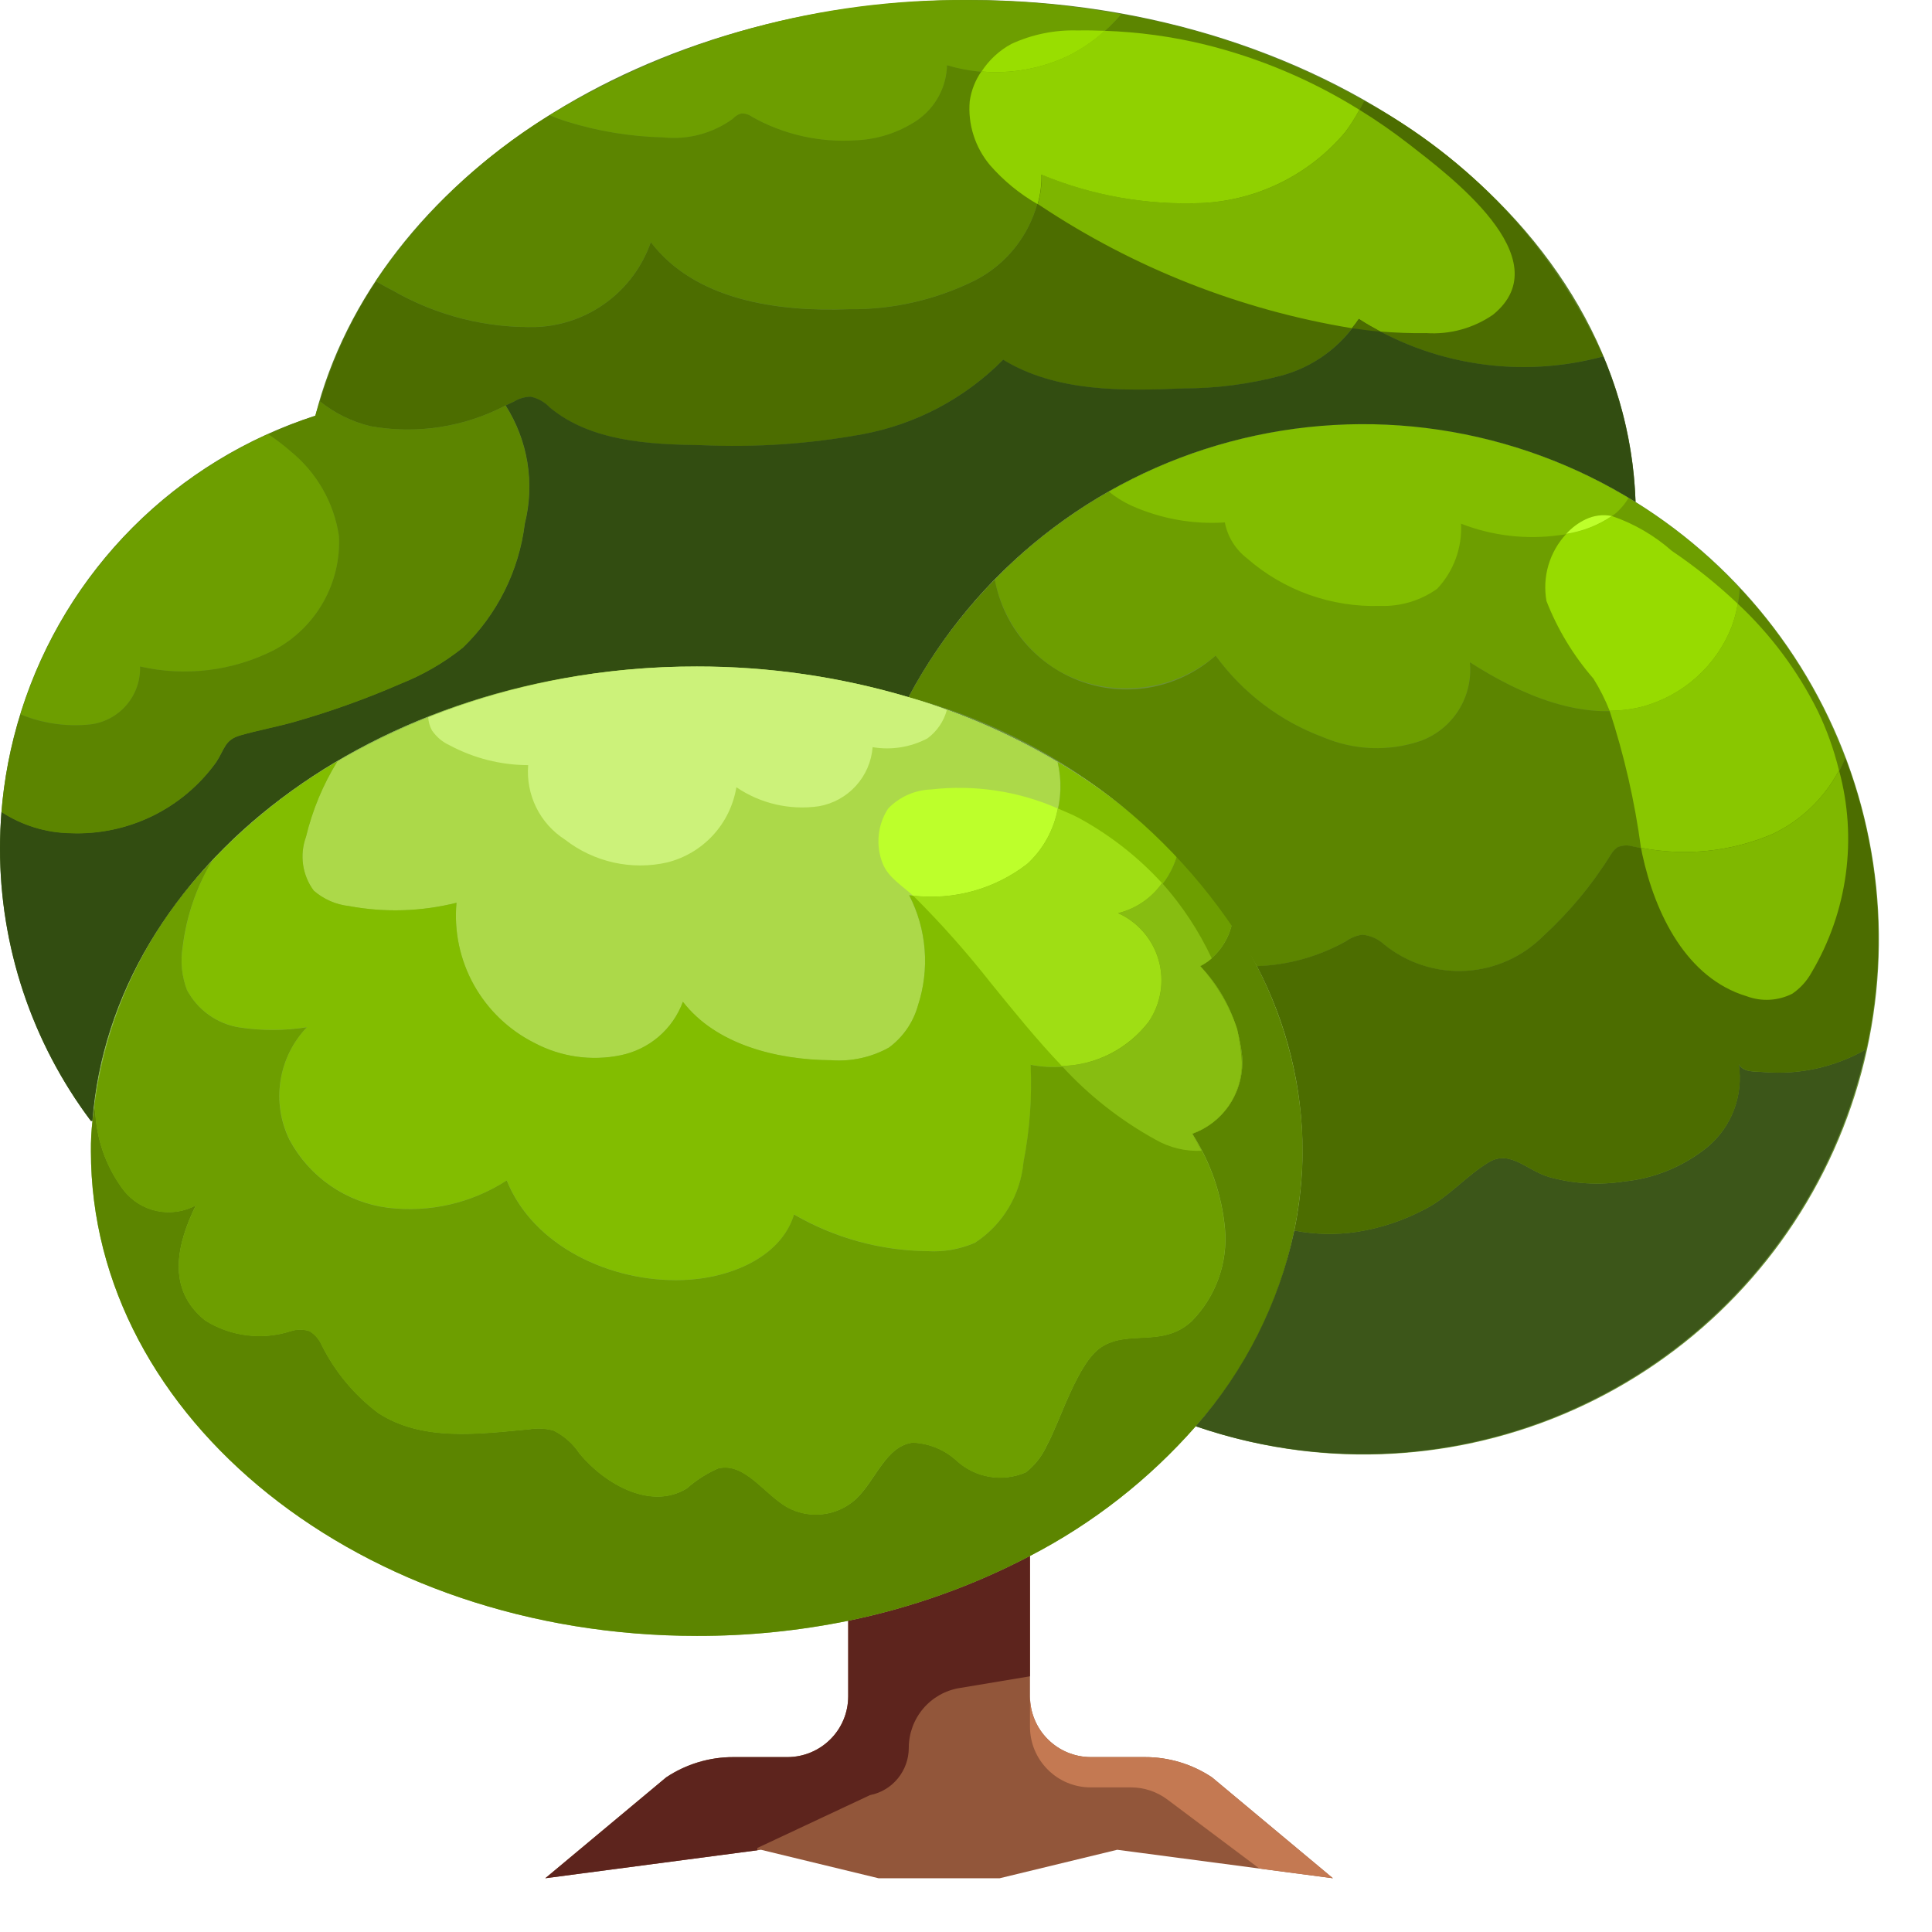 <svg width="34" height="34" viewBox="0 0 34 34" fill="none" xmlns="http://www.w3.org/2000/svg">
<path d="M17.06 0C23.436 0 28.628 3.935 28.783 8.834C27.729 8.178 26.552 7.746 25.325 7.563C24.097 7.38 22.845 7.452 21.646 7.772C20.447 8.093 19.327 8.657 18.354 9.428C17.382 10.2 16.578 11.162 15.993 12.257L15.988 12.268C14.778 11.909 13.523 11.727 12.261 11.729C6.595 11.729 1.967 15.258 1.626 19.726H1.599C0.835 18.706 0.325 17.519 0.112 16.262C-0.101 15.006 -0.01 13.717 0.377 12.502C0.763 11.288 1.434 10.184 2.334 9.281C3.234 8.379 4.336 7.705 5.55 7.315C6.605 3.146 11.355 0 17.06 0Z" fill="#5D802B"/>
<path d="M28.784 8.834C30.677 10.01 32.071 11.843 32.699 13.982C33.327 16.12 33.144 18.416 32.186 20.428C31.228 22.441 29.562 24.03 27.506 24.892C25.451 25.754 23.149 25.828 21.043 25.1C22.237 23.768 22.905 22.048 22.924 20.259C22.924 16.597 20.04 13.473 15.989 12.268L15.994 12.257C16.579 11.162 17.383 10.2 18.355 9.428C19.327 8.657 20.448 8.093 21.647 7.773C22.846 7.452 24.098 7.38 25.325 7.563C26.553 7.746 27.73 8.178 28.784 8.834Z" fill="#6C9137"/>
<path d="M21.043 25.1C20.222 26.036 19.233 26.81 18.127 27.382C17.119 27.91 16.042 28.294 14.928 28.523C14.051 28.702 13.158 28.791 12.262 28.789C6.371 28.789 1.6 24.972 1.6 20.259C1.598 20.081 1.607 19.903 1.627 19.726C1.968 15.259 6.595 11.729 12.262 11.729C13.524 11.728 14.779 11.909 15.989 12.268C20.041 13.473 22.925 16.597 22.925 20.259C22.906 22.048 22.237 23.768 21.043 25.1Z" fill="#8BBA47"/>
<path d="M23.457 33.054L19.661 32.553L17.593 33.054H15.46L13.392 32.553L9.596 33.054L11.723 31.279C12.074 31.045 12.486 30.921 12.907 30.922H13.861C14.143 30.921 14.414 30.808 14.614 30.608C14.814 30.409 14.926 30.138 14.927 29.855V28.523C16.042 28.294 17.119 27.91 18.126 27.382V29.855C18.127 30.138 18.239 30.409 18.439 30.608C18.639 30.808 18.91 30.921 19.192 30.922H20.146C20.568 30.921 20.979 31.045 21.33 31.279L23.457 33.054Z" fill="#92563A"/>
<path d="M15.311 31.591C15.504 31.553 15.677 31.449 15.801 31.297C15.925 31.145 15.993 30.955 15.993 30.759C15.993 30.506 16.083 30.262 16.246 30.069C16.409 29.877 16.635 29.748 16.884 29.707L18.126 29.5V27.382C17.119 27.91 16.042 28.294 14.927 28.523V29.855C14.926 30.138 14.814 30.409 14.614 30.608C14.414 30.808 14.143 30.921 13.861 30.922H12.907C12.486 30.921 12.074 31.045 11.723 31.279L9.596 33.054L13.328 32.562V32.521L15.311 31.591Z" fill="#5D241D"/>
<path d="M21.33 31.279C20.98 31.045 20.568 30.921 20.147 30.922H19.193C18.91 30.921 18.639 30.808 18.44 30.608C18.24 30.409 18.127 30.138 18.126 29.855V30.389C18.126 30.671 18.239 30.943 18.439 31.142C18.639 31.343 18.91 31.455 19.193 31.455H19.903C20.134 31.455 20.358 31.53 20.543 31.668L22.164 32.884L23.457 33.054L21.33 31.279Z" fill="#C47952"/>
<path d="M5.52 15.674C5.694 15.826 5.911 15.921 6.141 15.946C6.768 16.063 7.414 16.043 8.033 15.888C7.987 16.39 8.094 16.894 8.339 17.334C8.585 17.775 8.957 18.131 9.408 18.356C9.871 18.601 10.405 18.677 10.918 18.573C11.166 18.522 11.398 18.41 11.59 18.245C11.783 18.08 11.93 17.868 12.017 17.631C12.59 18.374 13.648 18.653 14.63 18.659C14.982 18.685 15.334 18.608 15.642 18.437C15.89 18.255 16.07 17.996 16.153 17.7C16.258 17.382 16.298 17.046 16.271 16.712C16.245 16.378 16.152 16.053 15.998 15.755C16.365 15.806 16.738 15.782 17.096 15.686C17.453 15.591 17.788 15.425 18.081 15.198C18.317 14.971 18.49 14.688 18.582 14.374C18.675 14.06 18.685 13.728 18.61 13.41C17.786 12.923 16.906 12.539 15.988 12.268C14.778 11.909 13.523 11.728 12.261 11.729C10.042 11.712 7.859 12.289 5.937 13.4C5.683 13.811 5.497 14.259 5.384 14.729C5.327 14.886 5.31 15.054 5.333 15.219C5.357 15.384 5.421 15.54 5.52 15.674Z" fill="#ACD949"/>
<path d="M3.291 17.423C3.384 17.597 3.516 17.746 3.677 17.86C3.837 17.974 4.022 18.049 4.217 18.08C4.61 18.139 5.01 18.138 5.402 18.076C5.154 18.336 4.992 18.666 4.938 19.022C4.884 19.377 4.94 19.74 5.1 20.062C5.272 20.383 5.518 20.659 5.818 20.866C6.118 21.072 6.462 21.205 6.823 21.252C7.557 21.343 8.299 21.173 8.92 20.773C9.381 21.925 10.739 22.566 12.012 22.526C12.829 22.5 13.743 22.134 13.976 21.371C14.689 21.785 15.497 22.008 16.322 22.017C16.609 22.034 16.896 21.983 17.161 21.868C17.401 21.711 17.602 21.502 17.75 21.256C17.898 21.01 17.988 20.734 18.014 20.448C18.123 19.884 18.166 19.31 18.139 18.737C18.522 18.812 18.918 18.781 19.285 18.647C19.651 18.513 19.974 18.282 20.218 17.978C20.325 17.822 20.396 17.644 20.426 17.457C20.457 17.271 20.446 17.08 20.394 16.898C20.343 16.716 20.252 16.547 20.129 16.404C20.005 16.261 19.852 16.146 19.68 16.069C19.924 16.004 20.148 15.878 20.329 15.701C20.51 15.525 20.642 15.305 20.713 15.062C20.09 14.419 19.384 13.864 18.614 13.409C18.689 13.727 18.679 14.06 18.586 14.373C18.493 14.687 18.32 14.971 18.084 15.197C17.792 15.424 17.457 15.59 17.099 15.686C16.742 15.781 16.369 15.805 16.002 15.755C16.155 16.053 16.247 16.378 16.273 16.712C16.299 17.046 16.258 17.382 16.153 17.7C16.07 17.995 15.89 18.254 15.643 18.436C15.335 18.607 14.982 18.684 14.63 18.658C13.649 18.652 12.592 18.372 12.018 17.629C11.931 17.867 11.784 18.079 11.591 18.244C11.399 18.408 11.167 18.521 10.919 18.571C10.406 18.676 9.872 18.6 9.409 18.355C8.958 18.13 8.586 17.773 8.34 17.333C8.095 16.893 7.988 16.389 8.034 15.887C7.415 16.042 6.769 16.062 6.142 15.945C5.912 15.92 5.695 15.825 5.521 15.673C5.422 15.539 5.358 15.383 5.334 15.217C5.31 15.052 5.328 14.884 5.385 14.727C5.498 14.257 5.684 13.809 5.938 13.398C5.123 13.874 4.38 14.464 3.731 15.15C3.457 15.613 3.282 16.128 3.217 16.663C3.173 16.918 3.199 17.181 3.291 17.423Z" fill="#82BD00"/>
<path d="M21.679 16.265C21.643 16.42 21.575 16.566 21.478 16.694C21.382 16.821 21.26 16.926 21.12 17.003C21.535 17.43 21.794 17.984 21.858 18.576C21.884 18.87 21.812 19.164 21.654 19.413C21.495 19.662 21.259 19.851 20.982 19.952C21.306 20.455 21.503 21.028 21.558 21.624C21.584 21.921 21.545 22.221 21.443 22.501C21.342 22.782 21.181 23.037 20.972 23.25C20.463 23.722 19.861 23.392 19.381 23.706C18.958 23.984 18.664 24.997 18.422 25.439C18.339 25.622 18.213 25.783 18.056 25.908C17.855 25.996 17.634 26.023 17.417 25.988C17.201 25.952 17 25.854 16.838 25.707C16.626 25.512 16.352 25.398 16.064 25.387C15.589 25.444 15.414 26.048 15.063 26.38C14.902 26.527 14.697 26.621 14.48 26.646C14.262 26.672 14.042 26.628 13.85 26.522C13.436 26.28 13.104 25.728 12.639 25.84C12.439 25.928 12.253 26.046 12.089 26.191C11.475 26.574 10.668 26.141 10.201 25.581C10.088 25.409 9.931 25.269 9.747 25.176C9.608 25.136 9.463 25.127 9.321 25.151C8.414 25.237 7.423 25.368 6.655 24.864C6.234 24.547 5.893 24.136 5.659 23.664C5.614 23.565 5.542 23.482 5.45 23.425C5.341 23.389 5.225 23.389 5.116 23.425C4.867 23.505 4.603 23.53 4.344 23.497C4.084 23.465 3.834 23.376 3.612 23.237C2.919 22.682 3.119 21.882 3.447 21.211C3.239 21.323 2.999 21.358 2.768 21.311C2.538 21.265 2.331 21.138 2.183 20.954C1.892 20.573 1.718 20.115 1.682 19.636C1.673 19.576 1.671 19.517 1.664 19.457C1.654 19.546 1.635 19.633 1.628 19.724C1.608 19.901 1.598 20.08 1.6 20.259C1.6 24.972 6.371 28.789 12.262 28.789C13.158 28.791 14.051 28.701 14.928 28.523C16.042 28.294 17.119 27.91 18.127 27.382C19.232 26.81 20.221 26.036 21.043 25.1C22.237 23.768 22.906 22.048 22.925 20.259C22.915 18.834 22.481 17.443 21.679 16.265Z" fill="#5C8500"/>
<path d="M2.181 20.958C2.329 21.142 2.536 21.268 2.767 21.315C2.997 21.362 3.237 21.327 3.445 21.215C3.117 21.885 2.916 22.685 3.611 23.241C3.832 23.38 4.082 23.469 4.342 23.501C4.602 23.534 4.865 23.509 5.115 23.429C5.223 23.393 5.34 23.393 5.448 23.429C5.54 23.486 5.613 23.569 5.657 23.668C5.891 24.14 6.232 24.55 6.653 24.867C7.419 25.371 8.41 25.241 9.319 25.154C9.461 25.131 9.607 25.14 9.745 25.179C9.929 25.273 10.086 25.412 10.199 25.584C10.666 26.144 11.473 26.578 12.087 26.194C12.251 26.05 12.437 25.931 12.637 25.844C13.102 25.732 13.434 26.284 13.849 26.526C14.04 26.632 14.26 26.676 14.478 26.65C14.696 26.625 14.9 26.531 15.061 26.383C15.412 26.052 15.588 25.448 16.062 25.39C16.35 25.402 16.624 25.515 16.836 25.71C16.998 25.858 17.199 25.956 17.416 25.991C17.632 26.027 17.854 25.999 18.054 25.911C18.212 25.786 18.337 25.626 18.42 25.443C18.664 25 18.958 23.987 19.38 23.71C19.86 23.396 20.461 23.726 20.97 23.253C21.179 23.041 21.34 22.785 21.442 22.505C21.543 22.224 21.582 21.925 21.556 21.628C21.502 21.032 21.304 20.458 20.98 19.955C21.258 19.855 21.495 19.665 21.654 19.415C21.812 19.166 21.884 18.871 21.858 18.576C21.794 17.984 21.535 17.431 21.121 17.003C21.261 16.926 21.383 16.821 21.479 16.693C21.575 16.566 21.644 16.42 21.68 16.265C21.393 15.836 21.069 15.434 20.711 15.063C20.64 15.306 20.508 15.526 20.327 15.703C20.146 15.879 19.922 16.006 19.678 16.07C19.85 16.148 20.003 16.262 20.127 16.406C20.25 16.549 20.341 16.717 20.392 16.899C20.444 17.081 20.455 17.272 20.424 17.459C20.394 17.646 20.323 17.823 20.217 17.98C19.972 18.284 19.649 18.515 19.283 18.649C18.916 18.782 18.52 18.813 18.137 18.738C18.164 19.312 18.121 19.886 18.012 20.45C17.986 20.735 17.896 21.012 17.748 21.258C17.601 21.504 17.399 21.713 17.159 21.87C16.895 21.985 16.607 22.036 16.32 22.018C15.495 22.009 14.687 21.787 13.974 21.373C13.741 22.136 12.827 22.502 12.01 22.527C10.739 22.568 9.381 21.927 8.918 20.774C8.297 21.175 7.555 21.345 6.822 21.254C6.46 21.207 6.116 21.074 5.816 20.867C5.516 20.66 5.27 20.385 5.097 20.064C4.938 19.742 4.881 19.379 4.936 19.023C4.99 18.668 5.152 18.338 5.4 18.078C5.007 18.14 4.608 18.141 4.215 18.081C4.02 18.051 3.836 17.975 3.676 17.861C3.515 17.747 3.384 17.597 3.291 17.423C3.199 17.181 3.172 16.919 3.215 16.663C3.28 16.128 3.456 15.613 3.732 15.15C2.595 16.326 1.869 17.837 1.662 19.46C1.67 19.519 1.672 19.579 1.68 19.639C1.716 20.118 1.89 20.576 2.181 20.958Z" fill="#6D9E00"/>
<path d="M18.589 11.783C19.025 12.036 19.527 12.148 20.029 12.104C20.531 12.061 21.007 11.864 21.392 11.539C21.869 12.194 22.528 12.693 23.288 12.976C23.833 13.207 24.446 13.229 25.007 13.037C25.283 12.934 25.517 12.743 25.672 12.493C25.828 12.243 25.896 11.948 25.867 11.655C26.773 12.235 27.861 12.71 28.902 12.437C29.255 12.341 29.581 12.164 29.854 11.92C30.126 11.676 30.338 11.372 30.473 11.032C30.555 10.813 30.603 10.583 30.615 10.349C29.78 9.452 28.771 8.734 27.65 8.239C26.528 7.743 25.318 7.481 24.093 7.467C22.867 7.453 21.651 7.688 20.519 8.158C19.387 8.628 18.362 9.323 17.506 10.201C17.57 10.524 17.699 10.831 17.885 11.103C18.071 11.375 18.311 11.607 18.589 11.783Z" fill="#6D9E00"/>
<path d="M23.973 16.45C24.118 16.464 24.255 16.525 24.361 16.625C24.763 16.95 25.271 17.115 25.788 17.087C26.304 17.059 26.791 16.842 27.156 16.476C27.619 16.053 28.021 15.569 28.351 15.036C28.38 14.986 28.42 14.943 28.468 14.91C28.555 14.874 28.653 14.87 28.743 14.899C29.56 15.082 30.415 15.007 31.187 14.682C31.77 14.415 32.23 13.936 32.473 13.343C32.056 12.233 31.425 11.215 30.616 10.349C30.604 10.582 30.556 10.812 30.473 11.031C30.339 11.372 30.127 11.676 29.854 11.92C29.581 12.164 29.256 12.341 28.902 12.437C27.862 12.71 26.774 12.234 25.867 11.655C25.897 11.948 25.828 12.242 25.673 12.492C25.517 12.742 25.283 12.934 25.007 13.037C24.446 13.229 23.834 13.207 23.288 12.975C22.529 12.693 21.87 12.193 21.393 11.539C21.08 11.816 20.699 12.006 20.289 12.088C19.879 12.169 19.454 12.141 19.059 12.005C18.664 11.869 18.312 11.63 18.039 11.313C17.766 10.996 17.583 10.612 17.507 10.201C16.908 10.811 16.399 11.504 15.994 12.258L15.989 12.268C17.275 12.609 18.48 13.203 19.532 14.017C20.585 14.83 21.465 15.846 22.119 17.004C22.67 16.986 23.207 16.835 23.687 16.564C23.772 16.504 23.87 16.465 23.973 16.45Z" fill="#5C8500"/>
<path d="M31.054 18.868C30.874 18.85 30.699 18.882 30.598 18.731C30.64 18.999 30.611 19.273 30.516 19.527C30.421 19.781 30.262 20.006 30.055 20.181C29.634 20.525 29.12 20.738 28.579 20.792C28.139 20.86 27.689 20.833 27.26 20.713C26.864 20.596 26.575 20.225 26.197 20.455C25.809 20.689 25.511 21.049 25.098 21.268C24.716 21.473 24.303 21.612 23.875 21.679C23.511 21.733 23.14 21.725 22.778 21.656C22.505 22.934 21.907 24.12 21.042 25.1C22.251 25.515 23.534 25.669 24.807 25.553C26.08 25.437 27.314 25.053 28.428 24.426C29.542 23.8 30.511 22.945 31.271 21.917C32.032 20.89 32.566 19.713 32.84 18.465L32.822 18.476C32.285 18.779 31.669 18.916 31.054 18.868Z" fill="#3C5619"/>
<path d="M32.473 13.341C32.229 13.934 31.77 14.413 31.187 14.681C30.415 15.005 29.561 15.081 28.744 14.897C28.653 14.869 28.556 14.873 28.468 14.908C28.42 14.941 28.38 14.984 28.351 15.034C28.021 15.567 27.619 16.051 27.157 16.474C26.792 16.84 26.304 17.058 25.788 17.085C25.272 17.113 24.764 16.948 24.362 16.623C24.255 16.524 24.119 16.462 23.974 16.449C23.871 16.463 23.772 16.503 23.688 16.563C23.208 16.833 22.67 16.984 22.12 17.002C22.646 18.007 22.922 19.125 22.924 20.259C22.923 20.729 22.874 21.197 22.779 21.656C23.14 21.726 23.511 21.734 23.876 21.68C24.303 21.613 24.717 21.474 25.098 21.269C25.511 21.05 25.809 20.69 26.197 20.456C26.575 20.226 26.864 20.596 27.26 20.714C27.689 20.833 28.139 20.86 28.579 20.792C29.121 20.738 29.634 20.524 30.055 20.18C30.263 20.005 30.422 19.781 30.518 19.527C30.613 19.273 30.642 18.999 30.601 18.731C30.702 18.882 30.877 18.85 31.057 18.868C31.673 18.916 32.288 18.779 32.826 18.475L32.843 18.465C33.221 16.757 33.093 14.977 32.475 13.341H32.473Z" fill="#4C6D00"/>
<path d="M21.555 9.194C21.603 9.443 21.74 9.666 21.941 9.822C22.59 10.391 23.43 10.691 24.293 10.663C24.65 10.675 25.001 10.569 25.292 10.361C25.436 10.208 25.547 10.028 25.619 9.831C25.691 9.634 25.723 9.425 25.712 9.216C26.262 9.43 26.859 9.5 27.444 9.418C27.795 9.382 28.13 9.254 28.415 9.048C28.513 8.968 28.595 8.872 28.659 8.763C27.283 7.933 25.71 7.485 24.102 7.465C22.495 7.446 20.912 7.855 19.515 8.652C19.633 8.748 19.762 8.829 19.899 8.893C20.418 9.128 20.986 9.231 21.555 9.194Z" fill="#82BD00"/>
<path d="M8.896 7.136C8.878 7.113 8.864 7.087 8.843 7.064C8.862 7.087 8.877 7.113 8.896 7.136C8.943 7.115 8.991 7.094 9.036 7.071C9.127 7.015 9.23 6.985 9.337 6.982C9.466 7.011 9.584 7.078 9.675 7.175C10.398 7.768 11.408 7.823 12.341 7.836C13.29 7.879 14.24 7.815 15.175 7.644C16.115 7.469 16.979 7.012 17.652 6.332C18.581 6.899 19.741 6.883 20.829 6.837C21.408 6.836 21.985 6.761 22.544 6.613C23.108 6.462 23.595 6.105 23.91 5.613C24.542 6.017 25.251 6.284 25.992 6.398C26.733 6.511 27.49 6.468 28.214 6.272C27.344 4.351 25.864 2.77 24.005 1.774C23.912 1.969 23.8 2.154 23.669 2.327C23.359 2.696 22.975 2.997 22.542 3.212C22.11 3.426 21.637 3.549 21.155 3.573C20.188 3.613 19.224 3.442 18.33 3.071C18.32 3.457 18.207 3.833 18.002 4.16C17.798 4.487 17.509 4.753 17.166 4.931C16.475 5.276 15.712 5.451 14.939 5.442C13.663 5.491 12.227 5.278 11.454 4.262C11.307 4.682 11.039 5.049 10.682 5.315C10.326 5.581 9.898 5.734 9.454 5.755C8.563 5.779 7.683 5.557 6.91 5.112C6.812 5.062 6.714 5.008 6.617 4.952C6.184 5.602 5.852 6.314 5.631 7.064C5.891 7.272 6.194 7.421 6.517 7.5C7.329 7.646 8.166 7.518 8.896 7.136Z" fill="#4C6D00"/>
<path d="M9.452 5.753C9.896 5.732 10.324 5.579 10.681 5.313C11.037 5.047 11.306 4.68 11.452 4.26C12.225 5.273 13.662 5.487 14.937 5.44C15.71 5.449 16.473 5.274 17.165 4.929C17.507 4.752 17.796 4.486 18.001 4.159C18.206 3.832 18.32 3.456 18.33 3.07C19.224 3.441 20.188 3.612 21.156 3.572C21.638 3.548 22.11 3.426 22.543 3.211C22.976 2.997 23.36 2.696 23.671 2.327C23.801 2.154 23.914 1.969 24.007 1.774C22.679 1.027 21.233 0.511 19.733 0.247C19.467 0.56 19.139 0.815 18.77 0.993C18.111 1.301 17.362 1.355 16.666 1.146C16.661 1.338 16.61 1.526 16.518 1.694C16.427 1.863 16.297 2.007 16.138 2.116C15.819 2.33 15.446 2.451 15.062 2.466C14.424 2.51 13.787 2.366 13.23 2.052C13.176 2.012 13.11 1.992 13.043 1.995C12.986 2.012 12.936 2.044 12.896 2.088C12.542 2.346 12.105 2.462 11.67 2.416C11.098 2.403 10.531 2.311 9.985 2.142C9.879 2.109 9.774 2.071 9.672 2.027C8.457 2.772 7.414 3.768 6.614 4.948C6.711 5.004 6.809 5.058 6.907 5.107C7.68 5.553 8.561 5.777 9.452 5.753Z" fill="#5C8500"/>
<path d="M11.67 2.418C12.105 2.464 12.542 2.348 12.896 2.091C12.936 2.047 12.987 2.014 13.043 1.997C13.111 1.994 13.177 2.014 13.231 2.054C13.787 2.368 14.424 2.512 15.062 2.469C15.446 2.454 15.819 2.332 16.139 2.118C16.297 2.009 16.427 1.865 16.519 1.696C16.611 1.528 16.661 1.34 16.666 1.148C17.363 1.358 18.111 1.303 18.77 0.996C19.14 0.817 19.468 0.562 19.733 0.249C18.851 0.087 17.956 0.004 17.059 0.001C14.456 -0.027 11.897 0.675 9.673 2.027C9.775 2.071 9.879 2.11 9.985 2.142C10.532 2.312 11.099 2.404 11.67 2.418Z" fill="#6D9E00"/>
<path d="M23.913 5.613C23.598 6.104 23.11 6.46 22.547 6.611C21.987 6.759 21.411 6.835 20.832 6.835C19.744 6.882 18.584 6.898 17.654 6.33C16.982 7.01 16.117 7.468 15.177 7.642C14.243 7.813 13.292 7.877 12.343 7.834C11.408 7.821 10.397 7.766 9.678 7.173C9.587 7.076 9.469 7.009 9.339 6.981C9.233 6.983 9.129 7.014 9.039 7.07C8.993 7.093 8.946 7.113 8.899 7.134C9.093 7.44 9.224 7.782 9.282 8.139C9.34 8.497 9.325 8.862 9.237 9.213C9.135 10.044 8.75 10.815 8.147 11.396C7.817 11.66 7.449 11.873 7.056 12.029C6.45 12.294 5.827 12.518 5.19 12.7C4.871 12.791 4.544 12.848 4.228 12.94C3.955 13.019 3.957 13.18 3.806 13.411C3.516 13.815 3.129 14.142 2.682 14.36C2.234 14.578 1.739 14.682 1.241 14.661C0.809 14.654 0.388 14.525 0.026 14.288C0.01 14.501 4.19512e-06 14.715 4.19512e-06 14.928C-0.002 16.659 0.56 18.343 1.599 19.726H1.626C1.967 15.258 6.595 11.729 12.262 11.729C13.523 11.727 14.779 11.909 15.988 12.268L15.993 12.257C16.579 11.162 17.382 10.2 18.355 9.428C19.327 8.657 20.447 8.093 21.646 7.773C22.845 7.452 24.097 7.38 25.325 7.563C26.552 7.746 27.729 8.178 28.783 8.834C28.753 7.953 28.56 7.084 28.216 6.272C27.493 6.468 26.736 6.511 25.995 6.397C25.254 6.284 24.545 6.017 23.913 5.613Z" fill="#324D11"/>
<path d="M3.803 13.415C3.954 13.184 3.952 13.023 4.224 12.944C4.541 12.852 4.869 12.794 5.187 12.703C5.823 12.521 6.447 12.297 7.053 12.033C7.446 11.877 7.813 11.664 8.143 11.4C8.746 10.819 9.131 10.048 9.233 9.217C9.321 8.866 9.337 8.5 9.279 8.143C9.22 7.785 9.09 7.443 8.895 7.138C8.164 7.52 7.326 7.648 6.515 7.5C6.191 7.421 5.888 7.272 5.629 7.064C5.603 7.149 5.571 7.231 5.549 7.317C5.266 7.41 4.988 7.519 4.717 7.643C4.859 7.739 4.995 7.843 5.124 7.955C5.578 8.327 5.878 8.856 5.965 9.437C5.984 9.843 5.887 10.247 5.686 10.601C5.485 10.954 5.188 11.244 4.829 11.435C4.1 11.808 3.263 11.912 2.464 11.729C2.472 11.977 2.387 12.219 2.226 12.407C2.064 12.596 1.838 12.717 1.592 12.748C1.173 12.794 0.749 12.734 0.359 12.573C0.185 13.131 0.073 13.708 0.026 14.291C0.388 14.527 0.809 14.657 1.241 14.664C1.738 14.684 2.232 14.58 2.68 14.362C3.127 14.144 3.513 13.819 3.803 13.415Z" fill="#5C8500"/>
<path d="M1.593 12.748C1.839 12.717 2.064 12.596 2.226 12.407C2.387 12.219 2.472 11.977 2.465 11.729C3.263 11.912 4.1 11.809 4.829 11.437C5.188 11.245 5.485 10.955 5.687 10.601C5.888 10.247 5.985 9.844 5.966 9.437C5.88 8.854 5.58 8.324 5.124 7.95C4.996 7.838 4.86 7.734 4.718 7.639C3.684 8.105 2.76 8.786 2.008 9.636C1.257 10.486 0.695 11.486 0.359 12.57C0.749 12.732 1.173 12.793 1.593 12.748Z" fill="#6D9E00"/>
<path d="M7.913 13.116C8.338 13.344 8.813 13.464 9.295 13.465C9.274 13.722 9.323 13.98 9.437 14.211C9.551 14.442 9.726 14.637 9.943 14.776C10.195 14.972 10.487 15.109 10.798 15.179C11.11 15.248 11.432 15.248 11.743 15.177C12.053 15.099 12.333 14.932 12.549 14.697C12.765 14.462 12.907 14.169 12.959 13.854C13.383 14.142 13.9 14.262 14.409 14.189C14.66 14.145 14.889 14.02 15.061 13.831C15.233 13.643 15.337 13.403 15.357 13.149C15.687 13.205 16.026 13.15 16.321 12.995C16.489 12.871 16.61 12.694 16.664 12.492C16.442 12.411 16.218 12.336 15.988 12.268C14.779 11.909 13.523 11.728 12.262 11.729C10.644 11.725 9.04 12.028 7.536 12.623C7.54 12.703 7.563 12.782 7.601 12.853C7.679 12.968 7.787 13.059 7.913 13.116Z" fill="#CCF27A"/>
<path d="M27.215 10.576C27.41 11.076 27.69 11.538 28.042 11.943C28.154 12.122 28.249 12.312 28.327 12.508C28.521 12.508 28.715 12.484 28.903 12.437C29.256 12.341 29.582 12.164 29.855 11.92C30.128 11.676 30.34 11.372 30.474 11.032C30.523 10.9 30.559 10.764 30.581 10.625C30.221 10.284 29.833 9.972 29.422 9.695C29.114 9.423 28.756 9.215 28.367 9.082C28.126 9.245 27.852 9.352 27.564 9.396C27.418 9.552 27.311 9.74 27.25 9.945C27.19 10.15 27.178 10.366 27.215 10.576Z" fill="#97DB00"/>
<path d="M30.58 10.623C30.558 10.762 30.522 10.898 30.473 11.03C30.339 11.37 30.127 11.674 29.854 11.918C29.581 12.162 29.255 12.339 28.902 12.435C28.713 12.482 28.52 12.506 28.326 12.507C28.583 13.292 28.768 14.1 28.878 14.919C29.654 15.072 30.458 14.989 31.186 14.681C31.691 14.444 32.103 14.049 32.363 13.556C32.275 13.195 32.15 12.845 31.989 12.511C31.636 11.803 31.159 11.163 30.58 10.623Z" fill="#89C700"/>
<path d="M31.187 14.681C30.459 14.989 29.655 15.072 28.879 14.919C28.887 14.957 28.893 14.995 28.901 15.033C29.129 16.084 29.68 17.215 30.741 17.533C30.871 17.581 31.009 17.602 31.146 17.594C31.284 17.586 31.418 17.55 31.541 17.488C31.682 17.392 31.798 17.264 31.88 17.115C32.195 16.584 32.4 15.996 32.483 15.384C32.566 14.773 32.526 14.151 32.364 13.556C32.105 14.049 31.691 14.444 31.187 14.681Z" fill="#7FB800"/>
<path d="M27.906 9.139C27.776 9.201 27.66 9.288 27.563 9.395C27.851 9.351 28.125 9.244 28.366 9.081C28.21 9.05 28.049 9.071 27.906 9.139Z" fill="#BDFF2B"/>
<path d="M18.081 15.2C18.361 14.943 18.548 14.601 18.614 14.227C17.915 13.921 17.146 13.806 16.388 13.893C16.101 13.902 15.829 14.023 15.63 14.229C15.537 14.371 15.48 14.533 15.464 14.701C15.447 14.87 15.471 15.04 15.534 15.197C15.632 15.443 15.879 15.588 16.067 15.761C16.786 15.847 17.51 15.645 18.081 15.2Z" fill="#BDFF2B"/>
<path d="M19 14.403C18.876 14.335 18.744 14.284 18.614 14.227C18.548 14.602 18.361 14.943 18.081 15.2C17.509 15.645 16.785 15.847 16.066 15.761L16.089 15.781C16.571 16.262 17.023 16.772 17.443 17.307C17.842 17.797 18.246 18.299 18.686 18.759C18.983 18.753 19.275 18.679 19.539 18.544C19.804 18.409 20.035 18.216 20.215 17.98C20.321 17.823 20.392 17.646 20.422 17.459C20.453 17.272 20.442 17.081 20.39 16.899C20.339 16.717 20.248 16.549 20.125 16.406C20.002 16.262 19.848 16.148 19.676 16.07C19.989 15.993 20.264 15.805 20.449 15.541C20.032 15.085 19.542 14.701 19 14.403Z" fill="#9FDE14"/>
<path d="M19.676 16.07C19.849 16.148 20.002 16.262 20.126 16.406C20.249 16.549 20.34 16.717 20.391 16.899C20.443 17.081 20.453 17.272 20.423 17.459C20.393 17.645 20.322 17.823 20.215 17.98C20.036 18.216 19.805 18.409 19.54 18.544C19.275 18.679 18.983 18.753 18.686 18.759C19.162 19.28 19.721 19.718 20.339 20.058C20.584 20.198 20.864 20.265 21.146 20.252C21.092 20.15 21.039 20.049 20.982 19.951C21.24 19.86 21.463 19.689 21.62 19.464C21.776 19.239 21.858 18.97 21.854 18.696C21.842 18.499 21.815 18.303 21.773 18.11C21.635 17.699 21.413 17.321 21.121 17.001C21.195 16.966 21.264 16.921 21.325 16.866C21.099 16.384 20.805 15.937 20.451 15.54C20.265 15.805 19.99 15.993 19.676 16.07Z" fill="#87BD11"/>
<path d="M26.274 5.539C27.494 4.55 25.459 3.057 24.806 2.545C24.523 2.325 24.229 2.12 23.923 1.932C23.85 2.07 23.766 2.202 23.672 2.327C23.361 2.696 22.977 2.998 22.544 3.212C22.111 3.427 21.638 3.549 21.155 3.573C20.188 3.613 19.224 3.442 18.33 3.071C18.335 3.247 18.313 3.422 18.264 3.591L18.307 3.619C19.961 4.719 21.83 5.454 23.79 5.776C23.834 5.724 23.875 5.669 23.913 5.612C24.036 5.694 24.165 5.765 24.294 5.835C24.561 5.855 24.827 5.867 25.099 5.862C25.516 5.89 25.93 5.776 26.274 5.539Z" fill="#7DB500"/>
<path d="M21.155 3.573C21.638 3.549 22.11 3.427 22.543 3.212C22.976 2.998 23.36 2.696 23.671 2.327C23.765 2.202 23.849 2.07 23.922 1.932C23.08 1.407 22.16 1.019 21.197 0.782C20.621 0.642 20.031 0.562 19.438 0.542C19.238 0.725 19.012 0.878 18.767 0.996C18.3 1.212 17.784 1.303 17.27 1.258C17.163 1.413 17.093 1.591 17.066 1.778C17.048 1.98 17.07 2.184 17.132 2.378C17.193 2.571 17.292 2.751 17.422 2.906C17.661 3.18 17.944 3.412 18.26 3.593C18.309 3.424 18.331 3.248 18.326 3.072C19.221 3.444 20.187 3.614 21.155 3.573Z" fill="#90D100"/>
<path d="M18.771 0.996C19.016 0.878 19.242 0.725 19.442 0.542C19.282 0.536 19.122 0.533 18.962 0.536C18.561 0.524 18.163 0.605 17.799 0.773C17.586 0.888 17.406 1.055 17.274 1.258C17.788 1.303 18.304 1.212 18.771 0.996Z" fill="#99DE00"/>
<path d="M23.79 5.777C23.958 5.799 24.126 5.823 24.294 5.836C24.165 5.766 24.036 5.695 23.913 5.613C23.875 5.67 23.834 5.725 23.79 5.777Z" fill="#4C6D00"/>
</svg>
